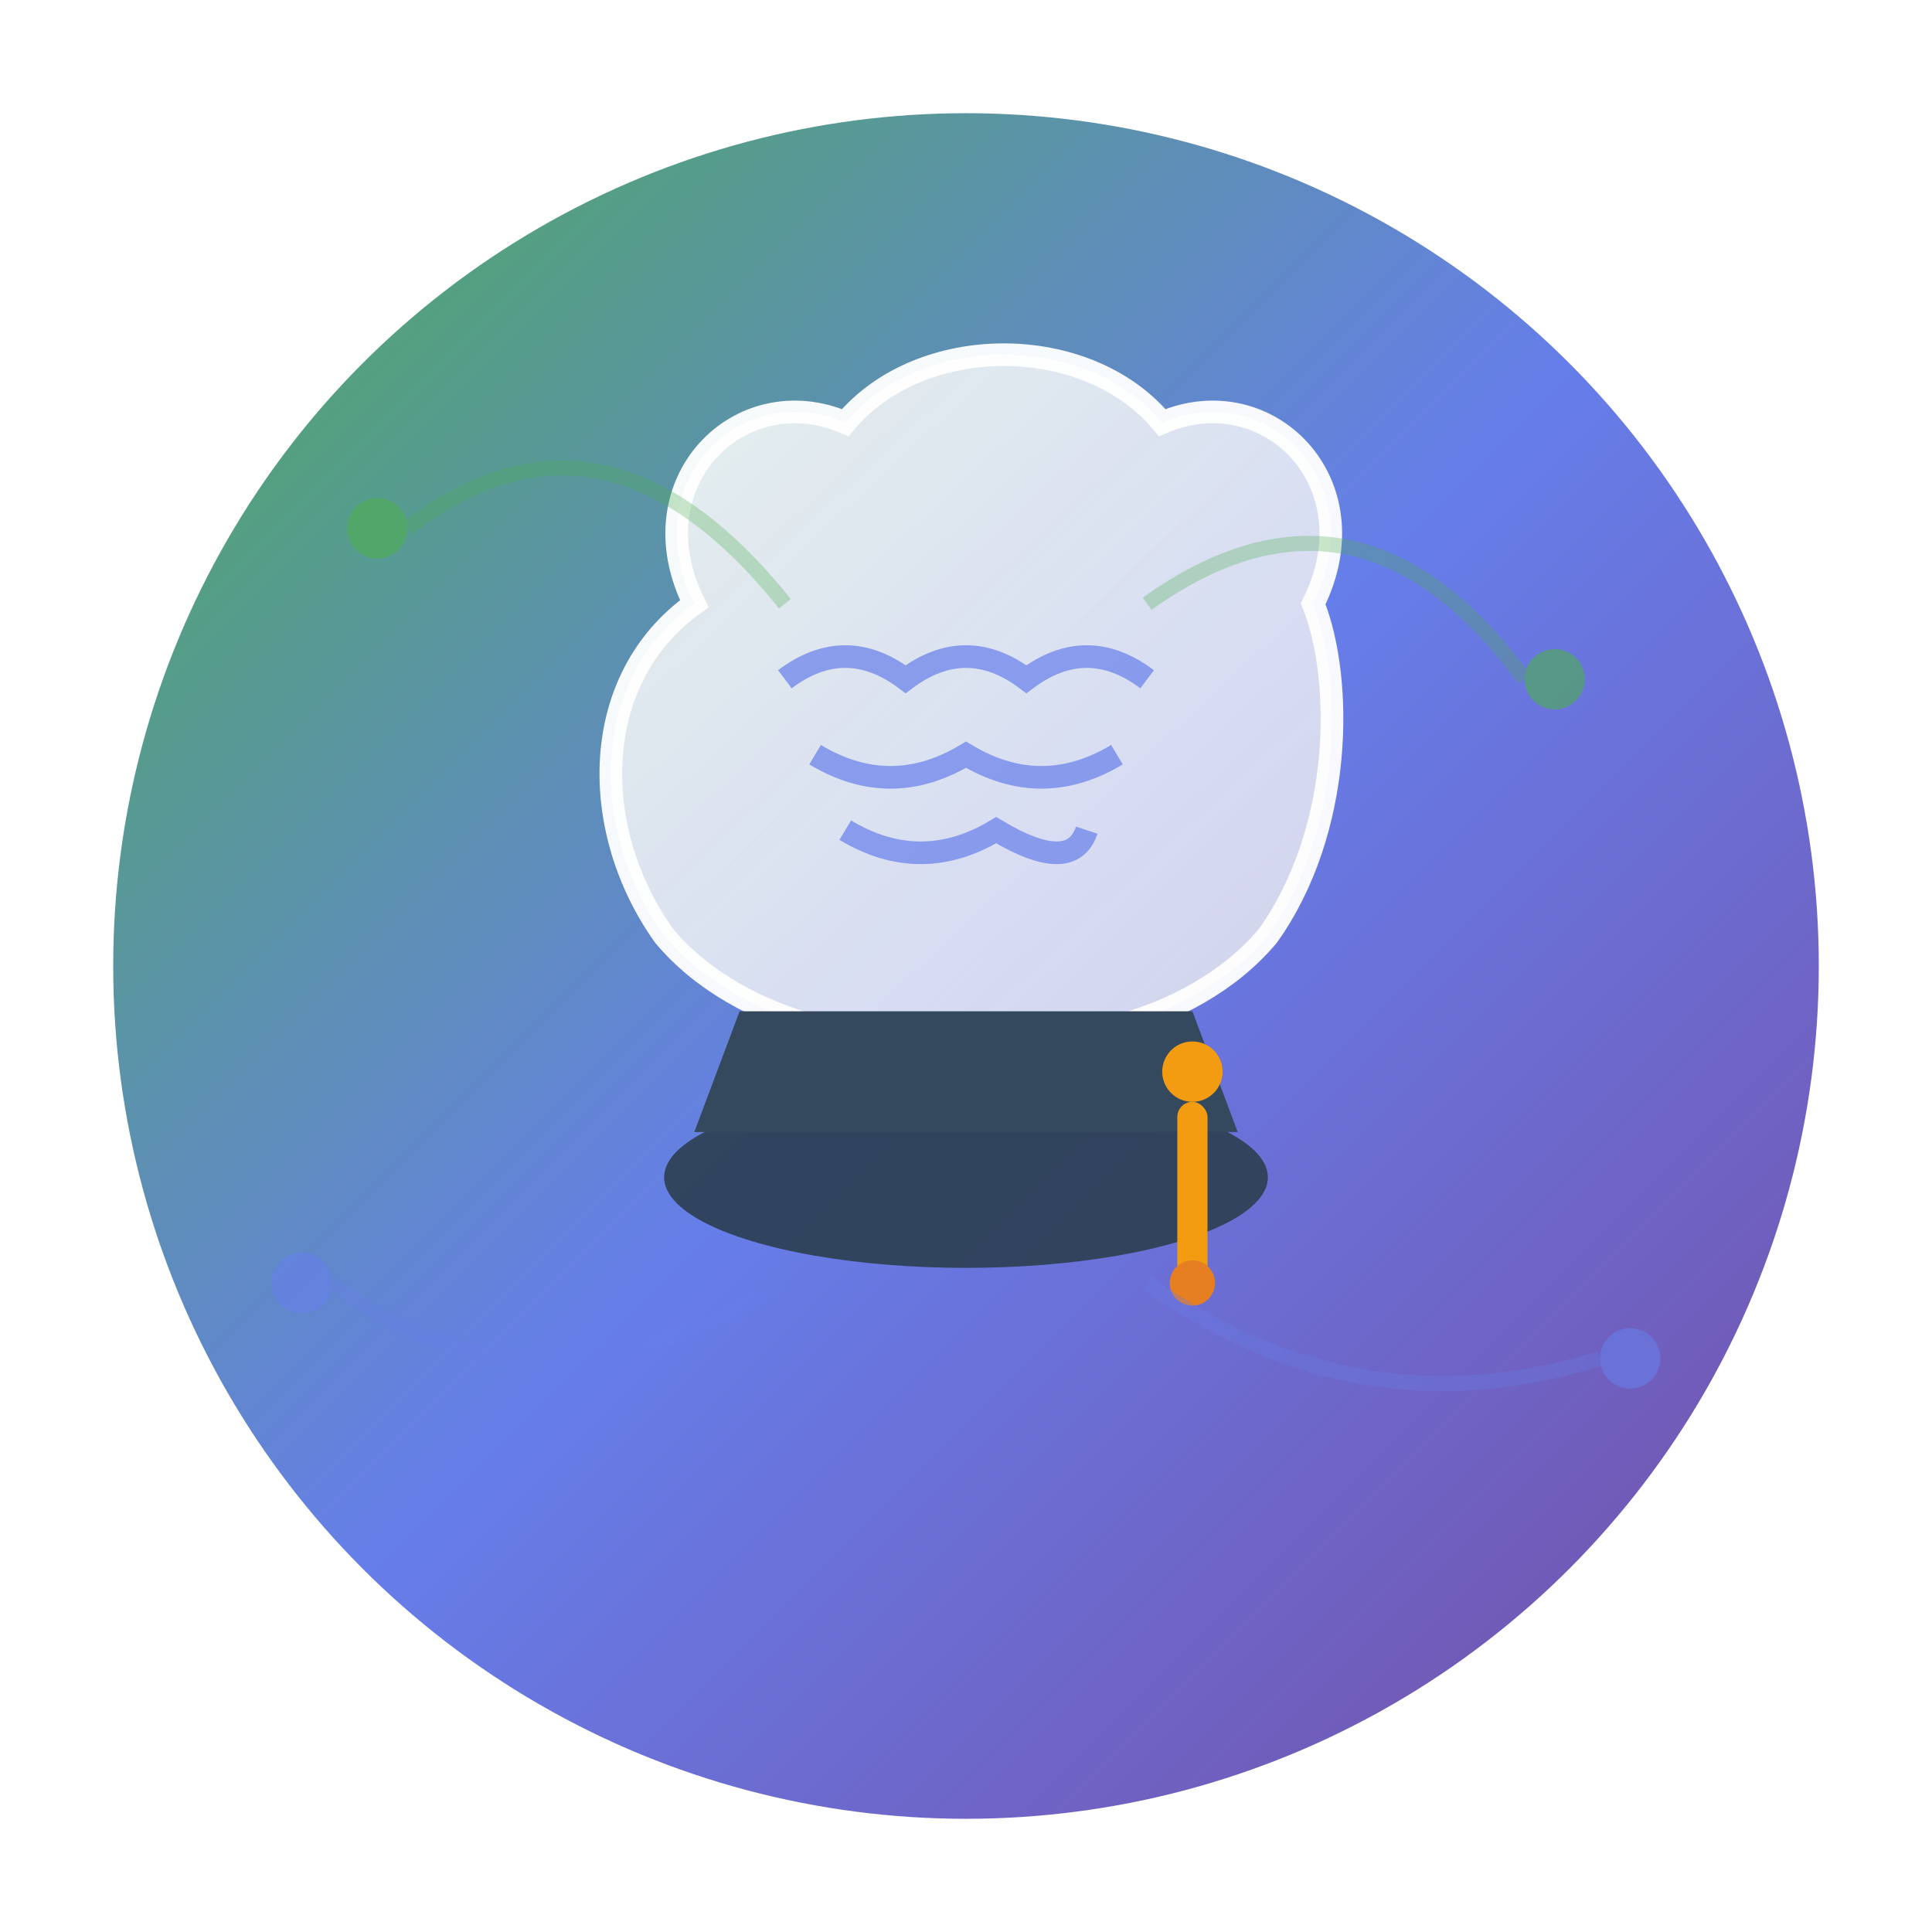 <svg width="128" height="128" viewBox="0 0 128 128" xmlns="http://www.w3.org/2000/svg">
  <defs>
    <!-- Main gradient -->
    <linearGradient id="mainGrad" x1="0%" y1="0%" x2="100%" y2="100%">
      <stop offset="0%" style="stop-color:#4CAF50;stop-opacity:1" />
      <stop offset="50%" style="stop-color:#667eea;stop-opacity:1" />
      <stop offset="100%" style="stop-color:#764ba2;stop-opacity:1" />
    </linearGradient>
    
    <!-- Brain gradient -->
    <linearGradient id="brainGrad" x1="0%" y1="0%" x2="100%" y2="100%">
      <stop offset="0%" style="stop-color:#ffffff;stop-opacity:0.9" />
      <stop offset="100%" style="stop-color:#f0f0f0;stop-opacity:0.8" />
    </linearGradient>
    
    <!-- Glow effect -->
    <filter id="glow" x="-50%" y="-50%" width="200%" height="200%">
      <feGaussianBlur stdDeviation="3" result="coloredBlur"/>
      <feMerge> 
        <feMergeNode in="coloredBlur"/>
        <feMergeNode in="SourceGraphic"/> 
      </feMerge>
    </filter>
  </defs>
  
  <!-- Main circle background -->
  <circle cx="64" cy="64" r="58" fill="url(#mainGrad)" stroke="#fff" stroke-width="3" filter="url(#glow)"/>
  
  <!-- Brain/AI symbol -->
  <g transform="translate(64, 50)">
    <!-- Brain outline -->
    <path d="M-18,-10 C-22,-18 -15,-25 -8,-22 C-3,-28 8,-28 13,-22 C20,-25 27,-18 23,-10 C25,-5 25,5 20,12 C15,18 5,20 0,18 C-5,20 -15,18 -20,12 C-25,5 -25,-5 -18,-10 Z" 
          fill="url(#brainGrad)" stroke="#fff" stroke-width="1.5" opacity="0.95"/>
    
    <!-- Brain details/circuits -->
    <path d="M-12,-5 Q-8,-8 -4,-5 Q0,-8 4,-5 Q8,-8 12,-5" 
          stroke="#667eea" stroke-width="1.5" fill="none" opacity="0.7"/>
    <path d="M-10,0 Q-5,3 0,0 Q5,3 10,0" 
          stroke="#667eea" stroke-width="1.5" fill="none" opacity="0.7"/>
    <path d="M-8,5 Q-3,8 2,5 Q7,8 8,5" 
          stroke="#667eea" stroke-width="1.5" fill="none" opacity="0.7"/>
  </g>
  
  <!-- Graduation cap -->
  <g transform="translate(64, 75)">
    <!-- Cap base -->
    <ellipse cx="0" cy="3" rx="20" ry="6" fill="#2c3e50" opacity="0.9"/>
    <!-- Cap top -->
    <path d="M-18,0 L18,0 L15,-8 L-15,-8 Z" fill="#34495e"/>
    <!-- Tassel -->
    <circle cx="15" cy="-4" r="2" fill="#f39c12"/>
    <rect x="14" y="-2" width="2" height="12" fill="#f39c12" rx="1"/>
    <circle cx="15" cy="10" r="1.5" fill="#e67e22"/>
  </g>
  
  <!-- AI circuit elements -->
  <g opacity="0.6">
    <!-- Connection dots -->
    <circle cx="25" cy="35" r="2" fill="#4CAF50"/>
    <circle cx="103" cy="45" r="2" fill="#4CAF50"/>
    <circle cx="20" cy="85" r="2" fill="#667eea"/>
    <circle cx="108" cy="90" r="2" fill="#667eea"/>
    
    <!-- Connection lines -->
    <path d="M27,35 Q40,25 52,40" stroke="#4CAF50" stroke-width="1" fill="none" opacity="0.5"/>
    <path d="M76,40 Q90,30 101,45" stroke="#4CAF50" stroke-width="1" fill="none" opacity="0.5"/>
    <path d="M22,85 Q35,95 52,85" stroke="#667eea" stroke-width="1" fill="none" opacity="0.5"/>
    <path d="M76,85 Q90,95 106,90" stroke="#667eea" stroke-width="1" fill="none" opacity="0.5"/>
  </g>
</svg>
